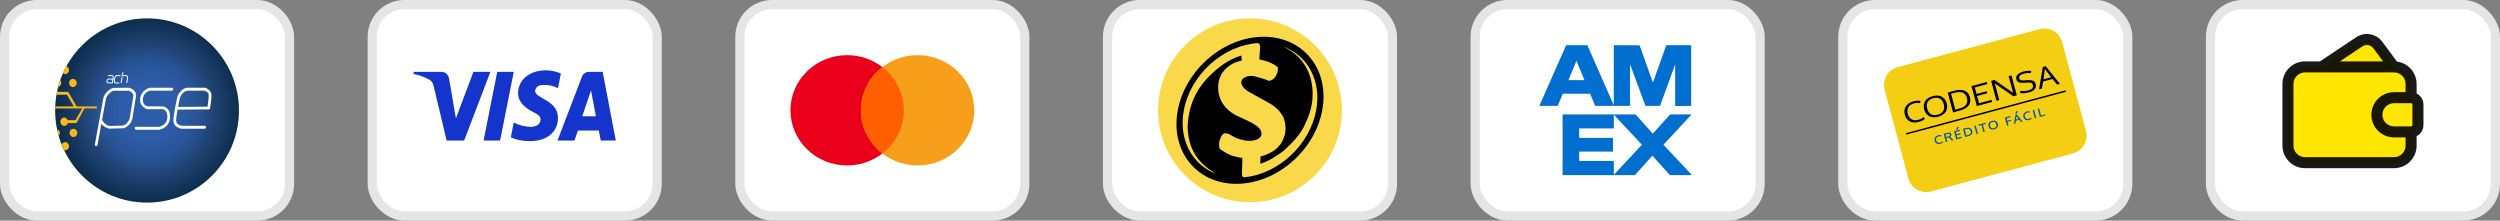 <svg width="272" height="24" viewBox="0 0 272 24" fill="none" xmlns="http://www.w3.org/2000/svg">
<rect x="0" y="0" width="272" height="24" fill="#808080" stroke="none"/>
<rect x="0.5" y="0.5" width="31" height="23" rx="3.5" fill="white"/>
<rect x="0.5" y="0.5" width="31" height="23" rx="3.5" stroke="#E5E5E5"/>
<g clip-path="url(#clip0_8585_24456)">
<path d="M16 22.044C21.523 22.044 26 17.557 26 12.022C26 6.487 21.523 2 16 2C10.477 2 6 6.487 6 12.022C6 17.557 10.477 22.044 16 22.044Z" fill="url(#paint0_radial_8585_24456)"/>
<path fill-rule="evenodd" clip-rule="evenodd" d="M22.26 9.527C22.253 9.525 22.245 9.53 22.238 9.535C22.232 9.539 22.225 9.543 22.219 9.543H20.468C19.676 9.543 19.318 10.461 19.303 10.501C19.302 10.504 19.3 10.505 19.3 10.505C19.3 10.505 19.298 10.506 19.297 10.509C19.279 10.592 18.852 12.521 18.867 13.159C18.88 13.758 19.491 13.976 19.812 14.01C19.814 14.01 19.817 14.009 19.82 14.008C19.823 14.007 19.825 14.005 19.828 14.005H22.261C22.344 14.005 22.411 13.929 22.411 13.846C22.411 13.764 22.344 13.687 22.261 13.687H19.837C19.761 13.687 19.177 13.598 19.166 13.134C19.161 12.885 19.232 12.408 19.317 11.927L22.704 11.901C22.776 11.901 22.838 11.85 22.85 11.779C22.857 11.742 23.009 10.876 23.009 10.356C23.009 9.744 22.304 9.539 22.261 9.527L22.26 9.527ZM22.576 11.606L19.372 11.633C19.457 11.182 19.543 10.803 19.576 10.657L19.587 10.606C19.621 10.521 19.915 9.862 20.468 9.862H22.195C22.288 9.862 22.709 10.027 22.709 10.377C22.709 10.761 22.617 11.345 22.576 11.606ZM18.693 9.543H16.35L16.341 9.543C16.333 9.543 16.326 9.542 16.319 9.544C15.946 9.625 15.243 10.006 15.247 10.838C15.227 11.158 15.368 11.668 16.037 11.88H17.707C17.782 11.88 18.238 11.985 18.207 12.78C18.183 13.409 17.758 13.609 17.528 13.717C17.465 13.747 17.416 13.77 17.395 13.793H14.807C14.725 13.793 14.659 13.871 14.659 13.952C14.659 14.034 14.725 14.112 14.807 14.112H17.409C17.413 14.112 17.417 14.101 17.422 14.091C17.426 14.082 17.43 14.072 17.434 14.071C17.789 14.011 18.47 13.646 18.503 12.774C18.546 11.647 17.73 11.576 17.722 11.575L16.073 11.57C15.51 11.467 15.54 10.87 15.542 10.844C15.542 10.841 15.543 10.846 15.543 10.846C15.536 10.091 16.254 9.862 16.367 9.862H18.693C18.775 9.862 18.841 9.784 18.841 9.703C18.841 9.621 18.774 9.543 18.693 9.543ZM13.993 9.543C14.134 9.543 14.889 9.843 14.801 10.44C14.801 10.443 14.801 10.447 14.801 10.451C14.8 10.456 14.8 10.462 14.799 10.465L14.393 12.954C14.392 12.959 14.391 12.964 14.39 12.97C14.381 13.001 14.167 13.734 13.457 13.947C13.445 13.95 13.432 13.953 13.419 13.953L11.922 13.996C11.916 13.996 11.91 13.996 11.905 13.995C11.881 13.993 11.408 13.943 11.028 13.463C10.866 14.348 10.705 15.237 10.607 15.779C10.595 15.85 10.533 15.899 10.464 15.899C10.456 15.899 10.447 15.898 10.438 15.897C10.359 15.883 10.306 15.807 10.321 15.727C10.321 15.727 10.553 14.444 10.787 13.161C10.903 12.519 11.021 11.877 11.109 11.396C11.154 11.155 11.191 10.954 11.218 10.813L11.22 10.804C11.241 10.693 11.255 10.618 11.271 10.569L11.268 10.566C11.433 10.117 11.946 9.63 12.323 9.57C12.329 9.569 12.334 9.567 12.339 9.566C12.347 9.563 12.355 9.56 12.363 9.561C12.403 9.562 12.586 9.56 12.831 9.556C13.174 9.55 13.637 9.543 13.993 9.543ZM14.107 12.897L14.511 10.435C14.553 10.16 14.132 9.867 13.959 9.868C13.852 9.869 13.511 9.87 13.17 9.87C12.964 9.871 12.758 9.871 12.603 9.871L12.599 9.871C12.496 9.87 12.421 9.87 12.365 9.867C12.119 9.909 11.679 10.301 11.543 10.666C11.518 10.781 11.32 11.861 11.104 13.046C11.4 13.61 11.858 13.694 11.925 13.704L13.391 13.662C13.901 13.498 14.086 12.963 14.107 12.897Z" fill="white"/>
<path fill-rule="evenodd" clip-rule="evenodd" d="M7.51 7.623C7.51 7.427 7.392 7.263 7.227 7.203C7.089 7.454 6.96 7.713 6.843 7.977C6.913 8.034 6.999 8.069 7.094 8.069C7.324 8.069 7.51 7.869 7.51 7.623ZM7.931 9.475C8.162 9.475 8.348 9.276 8.348 9.03C8.348 8.784 8.162 8.584 7.931 8.584C7.701 8.584 7.515 8.784 7.515 9.03C7.515 9.276 7.701 9.475 7.931 9.475ZM6.55 8.719C6.624 8.799 6.669 8.909 6.669 9.03C6.669 9.25 6.519 9.432 6.322 9.468C6.388 9.214 6.465 8.964 6.55 8.719ZM7.989 14.904C8.22 14.904 8.406 14.705 8.406 14.459C8.406 14.212 8.22 14.013 7.989 14.013C7.759 14.013 7.573 14.212 7.573 14.459C7.573 14.705 7.759 14.904 7.989 14.904ZM6.221 14.095C6.388 14.121 6.517 14.273 6.517 14.459C6.517 14.576 6.465 14.68 6.384 14.747C6.322 14.533 6.268 14.315 6.221 14.095ZM7.509 15.912C7.509 15.665 7.322 15.466 7.092 15.466C6.927 15.466 6.787 15.569 6.719 15.716C6.805 15.93 6.898 16.139 6.999 16.345C7.029 16.352 7.06 16.357 7.092 16.357C7.322 16.357 7.509 16.158 7.509 15.912ZM7.38 13.074H8.216L8.941 11.796H6C6.001 11.725 6.004 11.654 6.007 11.583H8.034L7.289 10.305H6.141C6.159 10.198 6.179 10.092 6.201 9.986H7.123H7.358H7.421L8.332 11.583H10.548V11.796H9.196L8.32 13.393H8.3H8.064H7.38C7.326 13.606 7.171 13.693 6.986 13.693C6.755 13.693 6.569 13.485 6.569 13.239C6.569 12.993 6.755 12.784 6.986 12.784C7.171 12.784 7.326 12.967 7.38 13.074Z" fill="#FDB718"/>
<path fill-rule="evenodd" clip-rule="evenodd" d="M13.429 7.877L13.324 7.858L13.114 9.026L13.219 9.045L13.335 8.397C13.337 8.395 13.338 8.393 13.34 8.39C13.346 8.38 13.354 8.367 13.365 8.353C13.386 8.327 13.413 8.299 13.446 8.281L13.449 8.281C13.458 8.28 13.471 8.279 13.487 8.278C13.519 8.277 13.561 8.275 13.605 8.276C13.65 8.277 13.694 8.281 13.729 8.289C13.746 8.293 13.76 8.297 13.77 8.302C13.78 8.307 13.784 8.312 13.784 8.312L13.792 8.323L13.803 8.328L13.807 8.331C13.81 8.333 13.815 8.337 13.819 8.343C13.828 8.354 13.839 8.373 13.838 8.405L13.735 9.008L13.839 9.026L13.944 8.419L13.944 8.413C13.947 8.35 13.926 8.305 13.902 8.276C13.89 8.262 13.879 8.251 13.869 8.245L13.863 8.24C13.849 8.225 13.833 8.214 13.816 8.206C13.797 8.197 13.774 8.19 13.752 8.185C13.707 8.175 13.655 8.171 13.608 8.17C13.56 8.169 13.515 8.17 13.482 8.172C13.465 8.173 13.451 8.174 13.441 8.175L13.43 8.175L13.427 8.176L13.426 8.176L13.416 8.177L13.408 8.181C13.395 8.187 13.382 8.194 13.371 8.202L13.429 7.877ZM13.371 8.202C13.332 8.228 13.302 8.261 13.281 8.288C13.267 8.306 13.257 8.322 13.249 8.334C13.246 8.34 13.243 8.345 13.241 8.349L13.239 8.353L13.237 8.355L13.332 8.403L13.334 8.4C13.334 8.399 13.335 8.398 13.335 8.397L13.371 8.202ZM12.2 8.282H11.763V8.176H12.217L12.224 8.178L12.226 8.178L12.228 8.179L12.234 8.181C12.239 8.183 12.246 8.186 12.254 8.19C12.269 8.198 12.289 8.21 12.309 8.229C12.35 8.269 12.384 8.334 12.37 8.43L12.278 9.07H11.753L11.744 9.066L11.742 9.066L11.74 9.065L11.731 9.061C11.724 9.058 11.715 9.053 11.704 9.047C11.683 9.034 11.655 9.013 11.631 8.984C11.606 8.953 11.585 8.913 11.58 8.863C11.574 8.812 11.584 8.755 11.614 8.692L11.62 8.681L11.662 8.715L11.621 8.682L11.623 8.68L11.627 8.675C11.63 8.671 11.634 8.666 11.64 8.66C11.652 8.648 11.668 8.631 11.688 8.615C11.707 8.598 11.731 8.581 11.757 8.567C11.783 8.554 11.814 8.542 11.847 8.542H11.849L12.245 8.556L12.265 8.414C12.274 8.355 12.254 8.324 12.235 8.306C12.225 8.296 12.214 8.289 12.206 8.285L12.2 8.282ZM12.229 8.662L11.847 8.649C11.837 8.649 11.823 8.653 11.806 8.662C11.79 8.67 11.772 8.683 11.757 8.696C11.741 8.71 11.727 8.723 11.718 8.733C11.713 8.738 11.71 8.742 11.707 8.745C11.686 8.79 11.682 8.825 11.685 8.851C11.688 8.878 11.699 8.899 11.713 8.916C11.727 8.934 11.745 8.947 11.759 8.955C11.765 8.959 11.77 8.961 11.774 8.963H12.186L12.229 8.662ZM12.659 8.176H13.119V8.282H12.686L12.677 8.288C12.664 8.297 12.647 8.31 12.628 8.33C12.59 8.368 12.548 8.429 12.531 8.517L12.53 8.525L12.528 8.527L12.525 8.536C12.523 8.543 12.52 8.555 12.516 8.569C12.509 8.598 12.5 8.639 12.495 8.686C12.486 8.775 12.49 8.88 12.534 8.97L12.556 8.975H12.97V9.081H12.539L12.539 9.08L12.464 9.063L12.452 9.043C12.383 8.921 12.379 8.78 12.39 8.675C12.395 8.622 12.405 8.576 12.413 8.543C12.417 8.527 12.421 8.513 12.424 8.504L12.428 8.493C12.45 8.383 12.503 8.305 12.552 8.255C12.576 8.23 12.6 8.212 12.617 8.2C12.626 8.194 12.633 8.19 12.638 8.187L12.645 8.183L12.647 8.182L12.648 8.181L12.659 8.176Z" fill="white"/>
</g>
<rect x="40.5" y="0.5" width="31" height="23" rx="3.5" fill="white"/>
<rect x="40.5" y="0.5" width="31" height="23" rx="3.5" stroke="#E5E5E5"/>
<path fill-rule="evenodd" clip-rule="evenodd" d="M50.5 15.29H48.596L47.169 9.316C47.101 9.041 46.957 8.799 46.745 8.684C46.217 8.396 45.635 8.167 45 8.052V7.822H48.067C48.49 7.822 48.808 8.167 48.861 8.569L49.602 12.877L51.505 7.822H53.356L50.5 15.29ZM54.414 15.29H52.616L54.097 7.822H55.895L54.414 15.29ZM58.221 9.891C58.274 9.489 58.592 9.259 58.962 9.259C59.544 9.201 60.178 9.316 60.707 9.603L61.025 7.995C60.496 7.765 59.913 7.65 59.385 7.65C57.64 7.65 56.37 8.684 56.37 10.12C56.37 11.212 57.27 11.786 57.905 12.131C58.592 12.475 58.856 12.705 58.803 13.05C58.803 13.567 58.274 13.797 57.746 13.797C57.111 13.797 56.476 13.624 55.895 13.337L55.577 14.945C56.212 15.232 56.899 15.348 57.534 15.348C59.491 15.404 60.707 14.371 60.707 12.82C60.707 10.867 58.221 10.752 58.221 9.891ZM67 15.29L65.572 7.822H64.039C63.721 7.822 63.404 8.052 63.298 8.396L60.654 15.29H62.505L62.875 14.199H65.149L65.361 15.29H67ZM64.303 9.833L64.832 12.648H63.351L64.303 9.833Z" fill="#1434CB"/>
<rect x="80.5" y="0.5" width="31" height="23" rx="3.5" fill="white"/>
<rect x="80.5" y="0.5" width="31" height="23" rx="3.5" stroke="#E5E5E5"/>
<ellipse cx="92.168" cy="12" rx="6.168" ry="6" fill="#EA001B"/>
<ellipse cx="99.832" cy="12" rx="6.168" ry="6" fill="#F79F1A"/>
<path fill-rule="evenodd" clip-rule="evenodd" d="M96 16.702C97.423 15.603 98.335 13.906 98.335 12.001C98.335 10.096 97.423 8.398 96 7.299C94.577 8.398 93.664 10.096 93.664 12.001C93.664 13.906 94.577 15.603 96 16.702Z" fill="#FF5F01"/>
<rect x="120.5" y="0.5" width="31" height="23" rx="3.5" fill="white"/>
<rect x="120.5" y="0.5" width="31" height="23" rx="3.5" stroke="#E5E5E5"/>
<path d="M136 22C141.523 22 146 17.523 146 12C146 6.477 141.523 2 136 2C130.477 2 126 6.477 126 12C126 17.523 130.477 22 136 22Z" fill="#F9D94A"/>
<path fill-rule="evenodd" clip-rule="evenodd" d="M137.491 4C141.825 4 144.68 7.576 143.859 12C143.039 16.424 138.854 20 134.515 20C130.175 20 127.32 16.424 128.141 12C128.966 7.582 133.146 4 137.491 4ZM139.558 5.041C142.247 6.007 143.804 8.759 143.2 12C142.496 15.781 139.109 18.897 135.429 19.289C135.135 19.278 135.13 19.113 135.124 18.857C135.141 18.334 135.158 17.805 135.169 17.282C135.174 17.203 135.146 17.18 135.113 17.168C134.736 17.129 134.365 17.043 133.994 16.924C133.594 16.765 133.195 16.532 132.796 16.264C132.613 16.173 132.636 15.736 132.641 15.565C132.674 15.252 132.896 14.536 133.256 14.502C133.683 14.479 133.888 14.712 134.315 14.922C135.063 15.286 136.105 15.497 136.876 15.127C137.247 14.894 137.336 14.581 137.164 14.183C136.859 13.535 135.412 13.001 134.758 12.677C133.184 11.989 132.309 10.596 132.586 8.935C132.791 7.713 133.91 6.78 135.08 6.61V6.036C133.633 6.468 132.536 7.321 131.549 8.31C130.119 9.743 129.277 11.556 129.21 13.871C129.321 16.702 130.757 17.959 132.259 18.897C129.681 17.873 128.207 15.173 128.8 12C129.521 8.117 133.073 4.938 136.87 4.682C137.02 4.773 137.031 4.79 137.109 4.995C137.075 5.484 137.048 5.973 137.014 6.462C137.763 6.615 138.472 6.837 139.043 7.332C139.06 8.458 138.239 8.924 137.929 8.753C137.945 8.702 136.693 8.344 136.432 8.281C136.116 8.23 135.806 8.247 135.49 8.395C135.124 8.571 134.947 8.839 135.124 9.259C135.274 9.572 135.523 9.771 135.8 9.947C136.588 10.385 137.375 10.823 138.167 11.261C138.849 11.653 139.331 12.159 139.647 12.779C139.874 13.387 139.924 14.007 139.791 14.638C139.636 15.15 139.448 15.599 139.159 15.878C138.921 16.156 138.655 16.378 138.372 16.532C137.973 16.748 137.569 16.941 137.153 17.009C137.142 17.271 137.131 17.527 137.114 17.788C137.147 17.805 137.181 17.8 137.219 17.788C138.112 17.492 138.893 16.975 139.658 16.407C140.65 15.508 141.576 14.57 142.058 13.359C142.391 12.682 142.646 11.932 142.768 11.05C143.034 8.583 142.158 6.257 139.558 5.041Z" fill="black"/>
<rect x="160.5" y="0.5" width="31" height="23" rx="3.5" fill="white"/>
<rect x="160.5" y="0.5" width="31" height="23" rx="3.5" stroke="#E5E5E5"/>
<path fill-rule="evenodd" clip-rule="evenodd" d="M173.323 4H169.711L166 12.466H169.012V19.98L178.305 20L179.764 18.363L181.235 19.993H184V17.606L182.267 15.727L184 13.866V11.527L184 11.527V4H180.593L179.822 6.171L179.053 4H174.593V6.897L173.323 4Z" fill="white"/>
<path fill-rule="evenodd" clip-rule="evenodd" d="M175.608 11.52L175.609 11.521H173.559L173.009 10.2H170.028L169.479 11.521H167.479L170.394 4.921H172.705L175.58 11.456V4.919L178.391 4.929L179.838 8.987L181.294 4.919H183.999V11.52L182.259 11.536V7.001L180.615 11.52H179.026L177.348 6.986V11.52H175.608ZM170.645 8.718L171.52 6.616L172.393 8.718H170.645ZM170.011 12.446V19.052H175.555H175.584H177.877L179.775 16.938L181.692 19.052H183.999V18.958L180.982 15.745L183.999 12.499V12.446H181.716L179.826 14.54L177.942 12.446H175.584H175.555H170.011ZM175.584 12.477V13.967H171.816V15.001H175.494V16.497H171.816V17.511H175.584V19.022L178.639 15.745L175.584 12.477Z" fill="#016FD0"/>
<rect x="200.5" y="0.5" width="31" height="23" rx="3.5" fill="white"/>
<rect x="200.5" y="0.5" width="31" height="23" rx="3.5" stroke="#E5E5E5"/>
<path d="M205.047 9.759C204.761 8.692 205.394 7.595 206.461 7.309L221.916 3.168C222.983 2.882 224.08 3.515 224.365 4.582L226.954 14.241C227.24 15.308 226.606 16.405 225.539 16.691L210.085 20.832C209.018 21.118 207.921 20.485 207.635 19.418L205.047 9.759Z" fill="#F3CE13"/>
<path d="M219.568 12.074L219.346 12.134L219.268 12.43L219.381 12.399L219.568 12.074Z" fill="#00559E"/>
<path d="M212.886 14.723L213.326 14.605L213.294 14.486L212.854 14.604L212.787 14.354L213.249 14.23L213.223 14.108L212.604 14.274L212.842 15.165L213.465 14.998L213.44 14.876L212.961 15.004L212.886 14.723Z" fill="#00559E"/>
<path d="M210.734 14.936C210.779 14.892 210.839 14.859 210.913 14.839C210.996 14.817 211.081 14.815 211.164 14.832L211.179 14.835L211.212 14.71L211.196 14.706C211.103 14.684 210.997 14.689 210.88 14.72C210.803 14.741 210.735 14.771 210.677 14.81C210.62 14.85 210.574 14.896 210.542 14.948C210.51 14.999 210.49 15.057 210.481 15.119C210.473 15.181 210.478 15.246 210.495 15.313C210.514 15.381 210.541 15.441 210.578 15.491C210.614 15.542 210.659 15.582 210.712 15.612C210.764 15.642 210.825 15.659 210.895 15.665C210.963 15.67 211.038 15.662 211.116 15.641C211.235 15.609 211.327 15.564 211.388 15.508L211.397 15.499L211.339 15.391L211.323 15.403C211.25 15.458 211.175 15.497 211.098 15.517C211.039 15.533 210.984 15.539 210.934 15.534C210.885 15.529 210.842 15.516 210.806 15.493C210.77 15.47 210.739 15.44 210.714 15.404C210.689 15.367 210.67 15.323 210.656 15.274C210.639 15.208 210.636 15.145 210.648 15.087C210.661 15.03 210.69 14.979 210.734 14.936Z" fill="#00559E"/>
<path d="M214.318 13.927C214.258 13.905 214.19 13.895 214.116 13.896C214.043 13.897 213.962 13.91 213.876 13.933L213.576 14.013L213.815 14.904L214.135 14.818C214.307 14.772 214.433 14.697 214.51 14.596C214.588 14.493 214.608 14.368 214.569 14.223C214.549 14.148 214.517 14.085 214.475 14.035C214.432 13.985 214.379 13.949 214.318 13.927ZM213.76 14.092L213.905 14.053C214.042 14.016 214.154 14.014 214.239 14.048C214.322 14.081 214.38 14.155 214.41 14.269C214.439 14.376 214.427 14.467 214.375 14.538C214.323 14.611 214.23 14.665 214.1 14.7L213.935 14.744L213.76 14.092L213.76 14.092Z" fill="#00559E"/>
<path d="M213.137 13.797L212.914 13.857L212.836 14.153L212.949 14.123L213.137 13.797Z" fill="#00559E"/>
<path d="M212.224 14.928C212.207 14.912 212.191 14.899 212.178 14.888C212.177 14.887 212.176 14.886 212.176 14.886C212.226 14.854 212.263 14.815 212.285 14.77C212.311 14.718 212.315 14.663 212.3 14.605C212.292 14.576 212.282 14.55 212.268 14.529C212.255 14.508 212.24 14.49 212.223 14.476C212.206 14.461 212.185 14.451 212.162 14.444C212.139 14.437 212.115 14.432 212.091 14.431C212.067 14.43 212.039 14.431 212.008 14.434C211.979 14.438 211.948 14.443 211.918 14.45C211.888 14.456 211.853 14.464 211.816 14.474L211.473 14.566L211.714 15.467L211.868 15.426L211.761 15.024L211.929 14.983C211.971 14.972 212.009 14.961 212.04 14.951C212.057 14.966 212.091 15.001 212.141 15.055L212.361 15.294L212.536 15.247L212.268 14.969C212.257 14.957 212.243 14.944 212.224 14.928ZM212.152 14.646C212.165 14.695 212.159 14.733 212.134 14.763C212.109 14.794 212.053 14.821 211.968 14.844C211.936 14.852 211.89 14.864 211.831 14.88C211.785 14.891 211.751 14.9 211.729 14.906L211.659 14.646L211.918 14.577C211.992 14.557 212.048 14.553 212.084 14.566C212.118 14.578 212.14 14.605 212.152 14.646Z" fill="#00559E"/>
<path d="M221.304 11.942L221.152 11.983L221.391 12.874L221.542 12.833L221.304 11.942Z" fill="#00559E"/>
<path d="M219.283 12.482L219.114 13.484L219.271 13.442L219.322 13.136L219.71 13.032L219.902 13.273L220.06 13.23L219.426 12.444L219.283 12.482ZM219.627 12.931L219.344 13.006L219.397 12.626C219.435 12.678 219.512 12.78 219.627 12.931Z" fill="#00559E"/>
<path d="M220.387 12.349C220.432 12.305 220.492 12.273 220.566 12.253C220.649 12.231 220.733 12.228 220.816 12.246L220.831 12.249L220.865 12.123L220.848 12.12C220.756 12.098 220.649 12.102 220.532 12.134C220.455 12.154 220.387 12.185 220.33 12.224C220.272 12.263 220.226 12.31 220.194 12.361C220.162 12.413 220.142 12.471 220.134 12.533C220.125 12.595 220.13 12.66 220.148 12.726C220.166 12.794 220.194 12.854 220.23 12.905C220.267 12.955 220.312 12.996 220.364 13.025C220.416 13.055 220.478 13.073 220.547 13.078C220.615 13.083 220.69 13.075 220.769 13.054C220.888 13.022 220.979 12.977 221.04 12.921L221.049 12.912L220.991 12.805L220.976 12.816C220.902 12.872 220.827 12.91 220.75 12.931C220.691 12.947 220.636 12.953 220.586 12.948C220.536 12.943 220.493 12.929 220.458 12.907C220.422 12.884 220.391 12.854 220.366 12.818C220.341 12.781 220.322 12.737 220.308 12.687C220.291 12.621 220.288 12.558 220.301 12.501C220.313 12.444 220.342 12.393 220.387 12.349Z" fill="#00559E"/>
<path d="M222.062 12.565L221.856 11.795L221.703 11.836L221.942 12.726L222.54 12.566L222.513 12.444L222.062 12.565Z" fill="#00559E"/>
<path d="M214.954 13.644L214.803 13.684L215.041 14.575L215.193 14.534L214.954 13.644Z" fill="#00559E"/>
<path d="M218.368 13.684L218.519 13.644L218.416 13.26L218.839 13.147L218.808 13.03L218.385 13.143L218.313 12.873L218.756 12.754L218.73 12.632L218.129 12.793L218.368 13.684Z" fill="#00559E"/>
<path d="M215.27 13.688L215.586 13.604L215.792 14.374L215.944 14.334L215.738 13.563L216.053 13.479L216.021 13.358L215.238 13.568L215.27 13.688Z" fill="#00559E"/>
<path d="M216.741 13.149C216.584 13.191 216.471 13.266 216.404 13.372C216.338 13.477 216.324 13.603 216.362 13.744C216.386 13.835 216.427 13.911 216.483 13.969C216.54 14.027 216.612 14.066 216.698 14.084C216.784 14.102 216.881 14.096 216.987 14.068C217.065 14.047 217.133 14.017 217.19 13.978C217.247 13.939 217.292 13.893 217.323 13.841C217.354 13.79 217.374 13.732 217.381 13.67C217.388 13.608 217.383 13.543 217.365 13.476C217.327 13.335 217.252 13.234 217.141 13.175C217.031 13.117 216.896 13.108 216.741 13.149ZM216.773 13.269C216.885 13.239 216.978 13.246 217.051 13.289C217.124 13.333 217.176 13.41 217.205 13.519C217.233 13.625 217.227 13.717 217.186 13.791C217.145 13.866 217.068 13.919 216.955 13.949C216.841 13.979 216.747 13.972 216.674 13.928C216.601 13.884 216.549 13.808 216.521 13.702C216.492 13.594 216.499 13.501 216.541 13.426C216.583 13.352 216.661 13.299 216.773 13.269Z" fill="#00559E"/>
<path fill-rule="evenodd" clip-rule="evenodd" d="M207.773 11.498C207.892 11.381 208.049 11.297 208.244 11.245C208.46 11.187 208.677 11.18 208.894 11.226L208.957 10.988C208.73 10.933 208.471 10.945 208.181 11.023C207.989 11.074 207.823 11.148 207.682 11.245C207.54 11.341 207.431 11.452 207.353 11.579C207.275 11.705 207.226 11.844 207.205 11.996C207.185 12.148 207.196 12.305 207.24 12.467C207.285 12.636 207.352 12.781 207.441 12.905C207.53 13.028 207.639 13.126 207.766 13.198C207.893 13.27 208.042 13.312 208.21 13.325C208.379 13.338 208.561 13.319 208.755 13.267C209.051 13.187 209.274 13.078 209.423 12.94L209.314 12.738C209.124 12.882 208.93 12.981 208.731 13.034C208.576 13.076 208.433 13.09 208.301 13.078C208.17 13.066 208.056 13.029 207.96 12.968C207.864 12.908 207.783 12.829 207.717 12.732C207.651 12.635 207.601 12.521 207.566 12.391C207.519 12.217 207.512 12.054 207.545 11.902C207.578 11.749 207.654 11.615 207.773 11.498ZM211.845 11.728C211.862 11.577 211.849 11.419 211.805 11.254C211.712 10.909 211.531 10.664 211.261 10.52C210.991 10.376 210.665 10.355 210.283 10.458C209.895 10.562 209.62 10.743 209.458 11.001C209.296 11.259 209.262 11.561 209.355 11.908C209.415 12.133 209.514 12.316 209.651 12.458C209.788 12.6 209.962 12.693 210.173 12.736C210.384 12.78 210.62 12.767 210.881 12.697C211.074 12.645 211.241 12.571 211.381 12.476C211.522 12.38 211.63 12.269 211.705 12.144C211.781 12.018 211.827 11.88 211.845 11.728ZM210.081 12.419C209.886 12.301 209.751 12.102 209.677 11.824C209.6 11.539 209.618 11.296 209.731 11.098C209.844 10.899 210.048 10.76 210.342 10.681C210.637 10.602 210.881 10.621 211.076 10.737C211.27 10.854 211.405 11.055 211.482 11.34C211.556 11.62 211.54 11.859 211.431 12.058C211.323 12.257 211.119 12.396 210.821 12.476C210.523 12.556 210.277 12.537 210.081 12.419ZM214.186 11.478C214.375 11.229 214.422 10.928 214.327 10.575C214.278 10.39 214.201 10.237 214.098 10.115C213.994 9.994 213.868 9.906 213.719 9.854C213.571 9.801 213.406 9.776 213.225 9.779C213.043 9.782 212.845 9.812 212.629 9.87L211.913 10.062L212.494 12.23L213.261 12.025C213.688 11.91 213.997 11.728 214.186 11.478ZM213.549 10.082C213.773 10.17 213.925 10.366 214.006 10.668C214.082 10.952 214.051 11.19 213.912 11.381C213.773 11.573 213.533 11.714 213.193 11.806L212.737 11.928L212.275 10.202L212.68 10.094C213.036 9.998 213.326 9.994 213.549 10.082ZM214.497 9.369L215.078 11.538L216.745 11.091L216.684 10.867L215.32 11.232L215.109 10.444L216.218 10.146L216.159 9.925L215.049 10.222L214.859 9.513L216.224 9.147L216.164 8.923L214.497 9.369ZM219.056 10.472L219.427 10.372L218.846 8.204L218.542 8.286L218.881 9.552C218.894 9.601 218.947 9.78 219.039 10.09L218.915 10.014L217 8.699L216.635 8.797L217.216 10.965L217.523 10.883L217.186 9.625C217.142 9.464 217.088 9.282 217.023 9.079L217.145 9.155L219.056 10.472ZM220.721 9.821C220.414 9.904 220.111 9.925 219.812 9.886L219.777 10.122C219.885 10.145 220.024 10.153 220.195 10.146C220.366 10.138 220.555 10.107 220.762 10.051C221.039 9.977 221.244 9.862 221.375 9.707C221.506 9.552 221.542 9.364 221.483 9.143C221.438 8.973 221.348 8.856 221.215 8.793C221.082 8.729 220.905 8.705 220.684 8.719L220.167 8.751C220.03 8.759 219.923 8.747 219.845 8.714C219.767 8.681 219.717 8.623 219.694 8.54C219.629 8.294 219.806 8.115 220.228 8.002C220.36 7.967 220.494 7.946 220.63 7.94C220.766 7.934 220.878 7.938 220.966 7.954L220.998 7.723C220.893 7.7 220.769 7.693 220.625 7.701C220.481 7.709 220.331 7.734 220.175 7.776C219.877 7.856 219.657 7.968 219.515 8.114C219.373 8.259 219.329 8.435 219.385 8.641C219.457 8.91 219.7 9.033 220.115 9.011L220.657 8.982C220.825 8.973 220.946 8.989 221.022 9.031C221.097 9.074 221.148 9.141 221.173 9.235C221.25 9.525 221.1 9.72 220.721 9.821ZM223.317 8.593L223.804 9.2L224.115 9.116L222.57 7.202L222.261 7.285L221.85 9.723L222.158 9.641L222.286 8.869L223.317 8.593ZM222.485 7.506C222.53 7.573 222.756 7.874 223.162 8.407L222.331 8.63L222.485 7.506ZM207.35 14.487L224.737 9.828L224.779 9.987L207.392 14.646L207.35 14.487Z" fill="black"/>
<rect x="240.5" y="0.5" width="31" height="23" rx="3.5" fill="white"/>
<rect x="240.5" y="0.5" width="31" height="23" rx="3.5" stroke="#E5E5E5"/>
<path d="M262.328 14.349L263.038 13.858V11.004L262.328 10.749V9.138C262.328 8.644 262.132 8.171 261.783 7.822C261.627 7.666 260.467 7.277 260.467 7.277C260.467 7.277 258.606 4.301 257.482 4.329C256.358 4.357 252.672 7.277 252.672 7.277H250.789C250.295 7.277 249.822 7.473 249.473 7.822C249.124 8.171 248.928 8.644 248.928 9.138V15.838C248.928 16.332 249.124 16.805 249.473 17.154C249.822 17.503 250.295 17.699 250.789 17.699L260.467 17.699C260.96 17.699 261.434 17.503 261.783 17.154C262.132 16.805 262.328 16.332 262.328 15.838L262.328 14.349Z" fill="#FFE600"/>
<path d="M260.467 17.699V18.299V17.699ZM260.467 7.277V7.877V7.277ZM258.706 4.895L259.189 4.538L259.186 4.535L258.706 4.895ZM256.689 4.549L256.356 4.05V4.05L256.689 4.549ZM252.265 6.778C251.989 6.961 251.915 7.334 252.099 7.61C252.282 7.885 252.655 7.96 252.931 7.776L252.265 6.778ZM260.467 10.627V11.227V10.627ZM260.467 14.349L260.467 13.749H260.467V14.349ZM258.606 12.488H259.206H258.606ZM250.789 7.277L250.789 6.677H250.789V7.277ZM248.928 9.138H248.328H248.928ZM250.789 17.699L250.789 17.099H250.789V17.699ZM262.328 15.838L261.728 15.838V15.838H262.328ZM259.186 4.535C258.866 4.107 258.394 3.819 257.868 3.729L257.665 4.912C257.889 4.95 258.09 5.073 258.226 5.255L259.186 4.535ZM257.868 3.729C257.342 3.639 256.801 3.754 256.356 4.05L257.022 5.048C257.211 4.922 257.441 4.873 257.665 4.912L257.868 3.729ZM256.356 4.05L252.265 6.778L252.931 7.776L257.022 5.048L256.356 4.05ZM260.467 11.227H262.328V10.027H260.467V11.227ZM262.328 11.227C262.366 11.227 262.403 11.242 262.43 11.269L263.279 10.421C263.027 10.168 262.685 10.027 262.328 10.027V11.227ZM262.43 11.269C262.457 11.296 262.472 11.333 262.472 11.371H263.672C263.672 11.015 263.531 10.673 263.279 10.421L262.43 11.269ZM262.472 11.371V13.605H263.672V11.371H262.472ZM262.472 13.605C262.472 13.643 262.457 13.68 262.43 13.707L263.279 14.555C263.531 14.303 263.672 13.961 263.672 13.605H262.472ZM262.43 13.707C262.403 13.734 262.366 13.749 262.328 13.749V14.949C262.685 14.949 263.027 14.807 263.279 14.555L262.43 13.707ZM262.328 13.749L260.467 13.749L260.467 14.949L262.328 14.949L262.328 13.749ZM260.467 13.749C260.132 13.749 259.812 13.616 259.575 13.38L258.727 14.228C259.188 14.69 259.814 14.949 260.467 14.949V13.749ZM259.575 13.38C259.339 13.143 259.206 12.822 259.206 12.488H258.006C258.006 13.141 258.265 13.767 258.727 14.228L259.575 13.38ZM259.206 12.488C259.206 12.154 259.339 11.833 259.575 11.596L258.727 10.748C258.265 11.209 258.006 11.835 258.006 12.488H259.206ZM259.575 11.596C259.812 11.36 260.132 11.227 260.467 11.227V10.027C259.814 10.027 259.188 10.286 258.727 10.748L259.575 11.596ZM262.928 10.627V9.138H261.728V10.627H262.928ZM262.928 9.138C262.928 8.485 262.669 7.859 262.207 7.398L261.359 8.246C261.595 8.483 261.728 8.803 261.728 9.138H262.928ZM262.207 7.398C261.746 6.936 261.12 6.677 260.467 6.677V7.877C260.801 7.877 261.122 8.01 261.359 8.246L262.207 7.398ZM260.467 6.677L250.789 6.677L250.789 7.877L260.467 7.877V6.677ZM250.789 6.677C250.136 6.677 249.51 6.936 249.049 7.398L249.897 8.246C250.134 8.01 250.454 7.877 250.789 7.877V6.677ZM249.049 7.398C248.587 7.859 248.328 8.485 248.328 9.138H249.528C249.528 8.803 249.661 8.483 249.897 8.246L249.049 7.398ZM248.328 9.138V15.838H249.528V9.138H248.328ZM248.328 15.838C248.328 16.491 248.587 17.117 249.049 17.578L249.897 16.73C249.661 16.493 249.528 16.173 249.528 15.838H248.328ZM249.049 17.578C249.51 18.04 250.136 18.299 250.789 18.299V17.099C250.454 17.099 250.134 16.966 249.897 16.73L249.049 17.578ZM250.789 18.299L260.467 18.299V17.099L250.789 17.099L250.789 18.299ZM260.467 18.299C261.12 18.299 261.746 18.04 262.207 17.578L261.359 16.73C261.122 16.966 260.801 17.099 260.467 17.099V18.299ZM262.207 17.578C262.669 17.117 262.928 16.491 262.928 15.838H261.728C261.728 16.173 261.595 16.493 261.359 16.73L262.207 17.578ZM262.928 15.838L262.928 14.349L261.728 14.349L261.728 15.838L262.928 15.838ZM260.949 6.92L259.189 4.538L258.224 5.251L259.984 7.633L260.949 6.92Z" fill="black" fill-opacity="0.9"/>
<defs>
<radialGradient id="paint0_radial_8585_24456" cx="0" cy="0" r="1" gradientUnits="userSpaceOnUse" gradientTransform="translate(16.179 11.986) scale(10 10.022)">
<stop offset="0.316" stop-color="#2D5CA8"/>
<stop offset="0.531" stop-color="#285496"/>
<stop offset="0.729" stop-color="#1F4272"/>
<stop offset="1" stop-color="#0D2D4D"/>
</radialGradient>
<clipPath id="clip0_8585_24456">
<rect width="20" height="20" fill="white" transform="translate(6 2)"/>
</clipPath>
</defs>
</svg>
